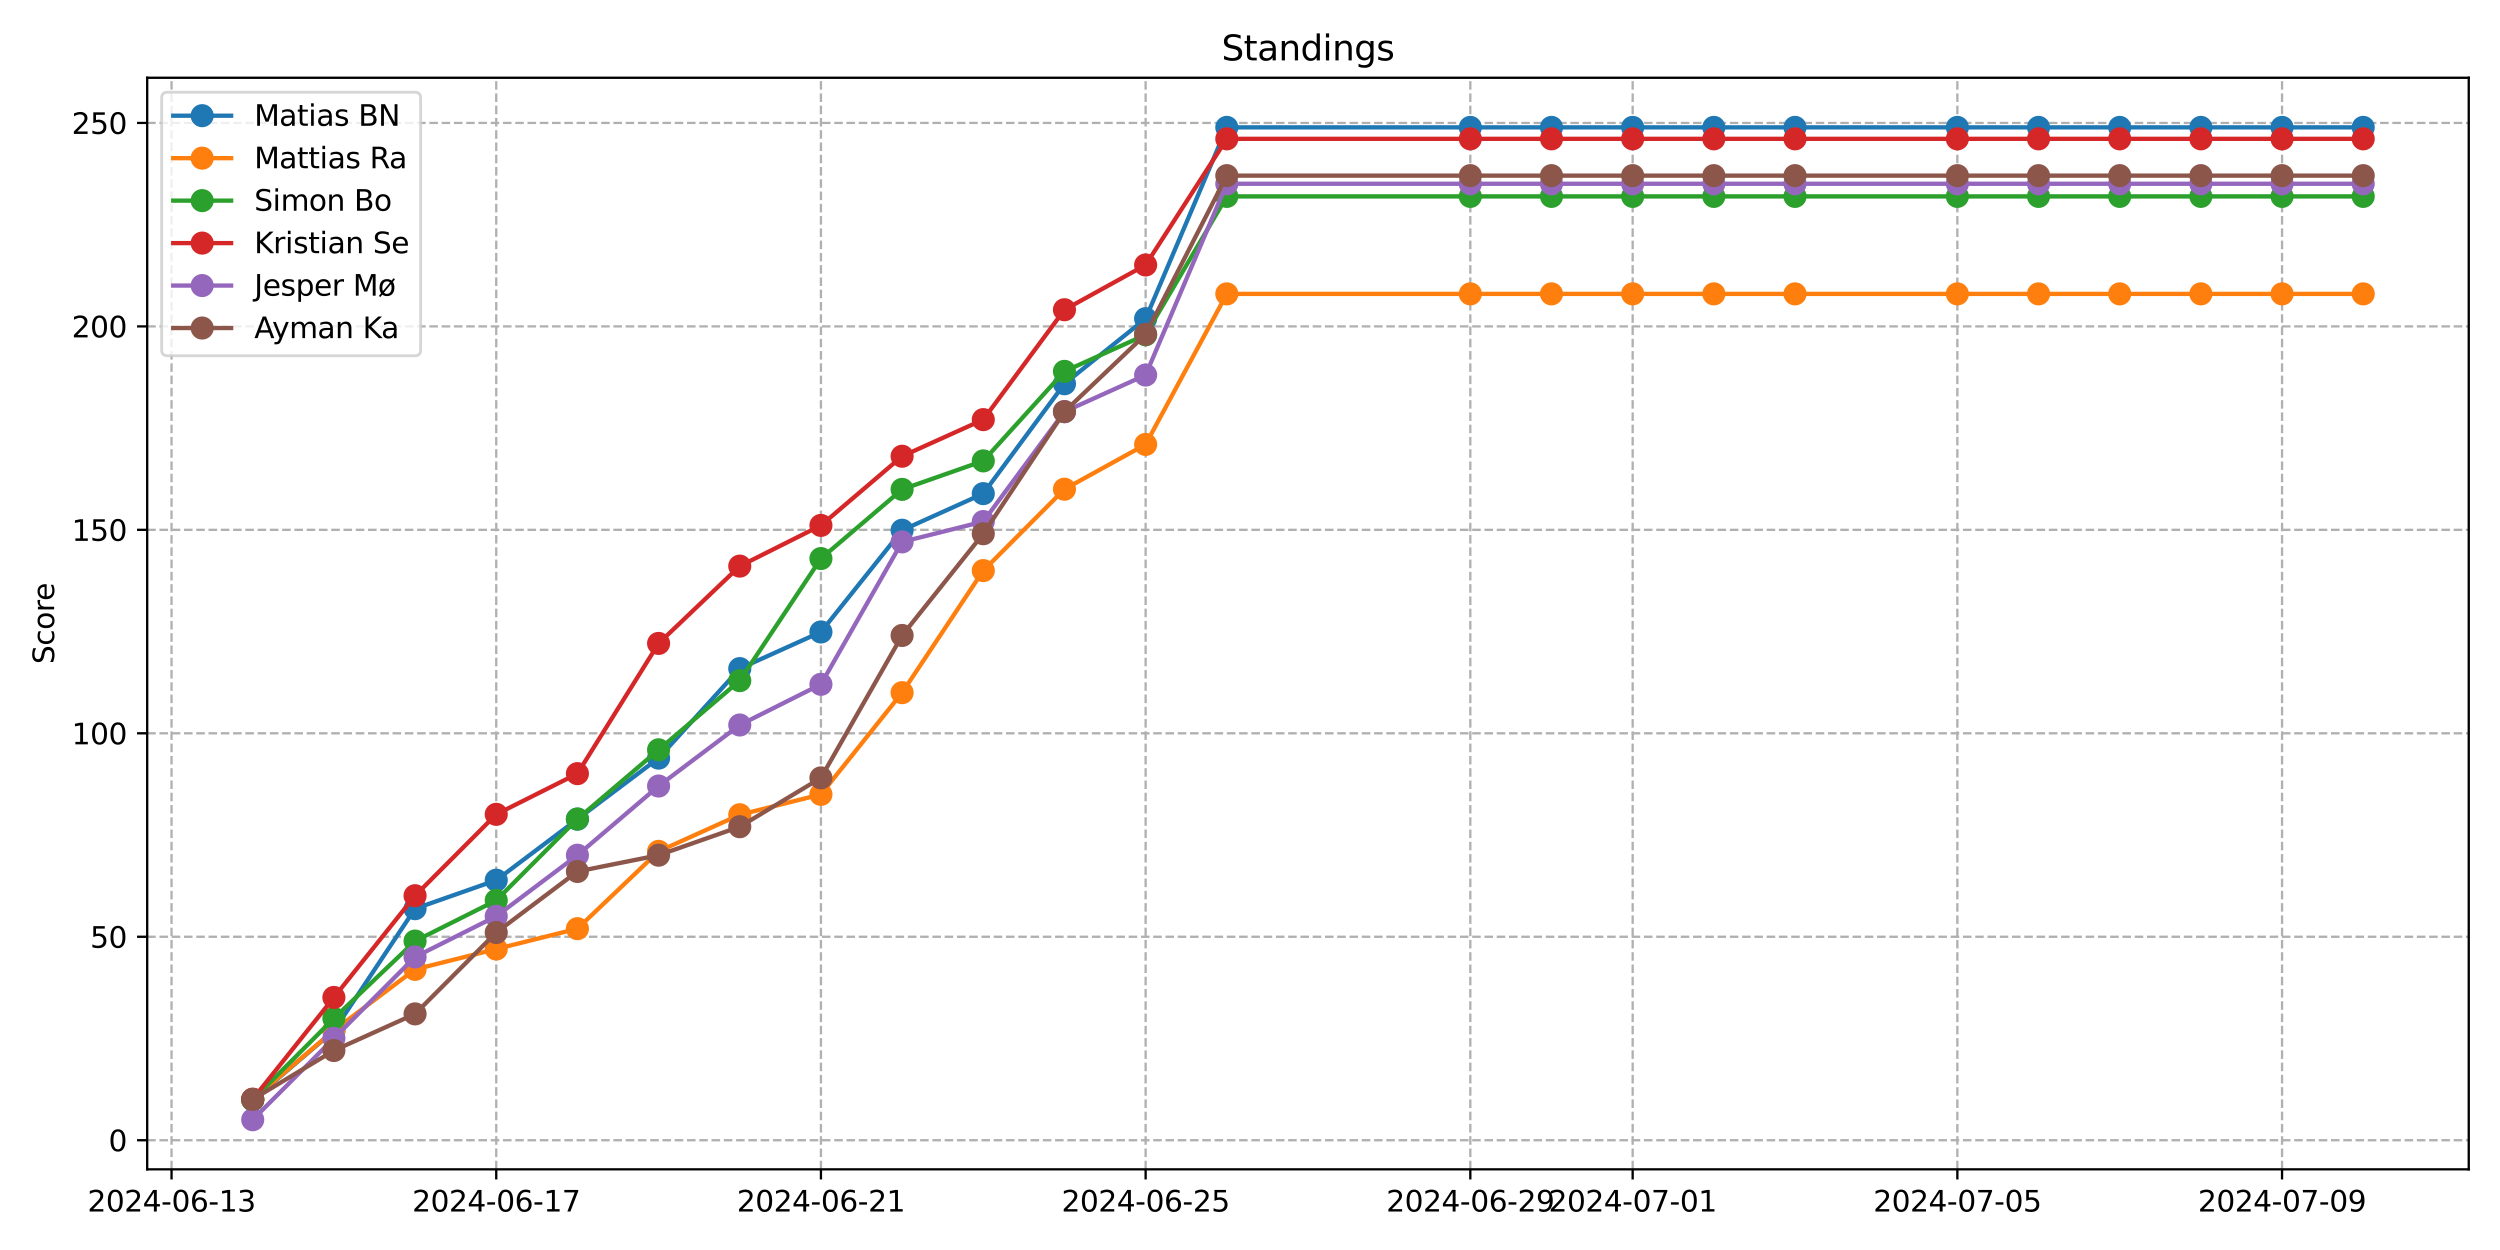 <?xml version="1.0" encoding="utf-8" standalone="no"?>
<!DOCTYPE svg PUBLIC "-//W3C//DTD SVG 1.1//EN"
  "http://www.w3.org/Graphics/SVG/1.1/DTD/svg11.dtd">
<svg xmlns:xlink="http://www.w3.org/1999/xlink" width="864pt" height="432pt" viewBox="0 0 864 432" xmlns="http://www.w3.org/2000/svg" version="1.1">
 <defs>
  <style type="text/css">*{stroke-linejoin: round; stroke-linecap: butt}</style>
 </defs>
 <g id="figure_1">
  <g id="patch_1">
   <path d="M 0 432 
L 864 432 
L 864 0 
L 0 0 
z
" style="fill: #ffffff"/>
  </g>
  <g id="axes_1">
   <g id="patch_2">
    <path d="M 50.87 404.12 
L 853.2 404.12 
L 853.2 26.88 
L 50.87 26.88 
z
" style="fill: #ffffff"/>
   </g>
   <g id="matplotlib.axis_1">
    <g id="xtick_1">
     <g id="line2d_1">
      <path d="M 59.286 404.12 
L 59.286 26.88 
" clip-path="url(#p0e6ce6c441)" style="fill: none; stroke-dasharray: 2.96,1.28; stroke-dashoffset: 0; stroke: #b0b0b0; stroke-width: 0.8"/>
     </g>
     <g id="line2d_2">
      <defs>
       <path id="m972bf118b7" d="M 0 0 
L 0 3.5 
" style="stroke: #000000; stroke-width: 0.8"/>
      </defs>
      <g>
       <use xlink:href="#m972bf118b7" x="59.286" y="404.12" style="stroke: #000000; stroke-width: 0.8"/>
      </g>
     </g>
     <g id="text_1">
      <!-- 2024-06-13 -->
      <g transform="translate(30.228 418.718) scale(0.1 -0.1)">
       <defs>
        <path id="DejaVuSans-32" d="M 1228 531 
L 3431 531 
L 3431 0 
L 469 0 
L 469 531 
Q 828 903 1448 1529 
Q 2069 2156 2228 2338 
Q 2531 2678 2651 2914 
Q 2772 3150 2772 3378 
Q 2772 3750 2511 3984 
Q 2250 4219 1831 4219 
Q 1534 4219 1204 4116 
Q 875 4013 500 3803 
L 500 4441 
Q 881 4594 1212 4672 
Q 1544 4750 1819 4750 
Q 2544 4750 2975 4387 
Q 3406 4025 3406 3419 
Q 3406 3131 3298 2873 
Q 3191 2616 2906 2266 
Q 2828 2175 2409 1742 
Q 1991 1309 1228 531 
z
" transform="scale(0.016)"/>
        <path id="DejaVuSans-30" d="M 2034 4250 
Q 1547 4250 1301 3770 
Q 1056 3291 1056 2328 
Q 1056 1369 1301 889 
Q 1547 409 2034 409 
Q 2525 409 2770 889 
Q 3016 1369 3016 2328 
Q 3016 3291 2770 3770 
Q 2525 4250 2034 4250 
z
M 2034 4750 
Q 2819 4750 3233 4129 
Q 3647 3509 3647 2328 
Q 3647 1150 3233 529 
Q 2819 -91 2034 -91 
Q 1250 -91 836 529 
Q 422 1150 422 2328 
Q 422 3509 836 4129 
Q 1250 4750 2034 4750 
z
" transform="scale(0.016)"/>
        <path id="DejaVuSans-34" d="M 2419 4116 
L 825 1625 
L 2419 1625 
L 2419 4116 
z
M 2253 4666 
L 3047 4666 
L 3047 1625 
L 3713 1625 
L 3713 1100 
L 3047 1100 
L 3047 0 
L 2419 0 
L 2419 1100 
L 313 1100 
L 313 1709 
L 2253 4666 
z
" transform="scale(0.016)"/>
        <path id="DejaVuSans-2d" d="M 313 2009 
L 1997 2009 
L 1997 1497 
L 313 1497 
L 313 2009 
z
" transform="scale(0.016)"/>
        <path id="DejaVuSans-36" d="M 2113 2584 
Q 1688 2584 1439 2293 
Q 1191 2003 1191 1497 
Q 1191 994 1439 701 
Q 1688 409 2113 409 
Q 2538 409 2786 701 
Q 3034 994 3034 1497 
Q 3034 2003 2786 2293 
Q 2538 2584 2113 2584 
z
M 3366 4563 
L 3366 3988 
Q 3128 4100 2886 4159 
Q 2644 4219 2406 4219 
Q 1781 4219 1451 3797 
Q 1122 3375 1075 2522 
Q 1259 2794 1537 2939 
Q 1816 3084 2150 3084 
Q 2853 3084 3261 2657 
Q 3669 2231 3669 1497 
Q 3669 778 3244 343 
Q 2819 -91 2113 -91 
Q 1303 -91 875 529 
Q 447 1150 447 2328 
Q 447 3434 972 4092 
Q 1497 4750 2381 4750 
Q 2619 4750 2861 4703 
Q 3103 4656 3366 4563 
z
" transform="scale(0.016)"/>
        <path id="DejaVuSans-31" d="M 794 531 
L 1825 531 
L 1825 4091 
L 703 3866 
L 703 4441 
L 1819 4666 
L 2450 4666 
L 2450 531 
L 3481 531 
L 3481 0 
L 794 0 
L 794 531 
z
" transform="scale(0.016)"/>
        <path id="DejaVuSans-33" d="M 2597 2516 
Q 3050 2419 3304 2112 
Q 3559 1806 3559 1356 
Q 3559 666 3084 287 
Q 2609 -91 1734 -91 
Q 1441 -91 1130 -33 
Q 819 25 488 141 
L 488 750 
Q 750 597 1062 519 
Q 1375 441 1716 441 
Q 2309 441 2620 675 
Q 2931 909 2931 1356 
Q 2931 1769 2642 2001 
Q 2353 2234 1838 2234 
L 1294 2234 
L 1294 2753 
L 1863 2753 
Q 2328 2753 2575 2939 
Q 2822 3125 2822 3475 
Q 2822 3834 2567 4026 
Q 2313 4219 1838 4219 
Q 1578 4219 1281 4162 
Q 984 4106 628 3988 
L 628 4550 
Q 988 4650 1302 4700 
Q 1616 4750 1894 4750 
Q 2613 4750 3031 4423 
Q 3450 4097 3450 3541 
Q 3450 3153 3228 2886 
Q 3006 2619 2597 2516 
z
" transform="scale(0.016)"/>
       </defs>
       <use xlink:href="#DejaVuSans-32"/>
       <use xlink:href="#DejaVuSans-30" x="63.623"/>
       <use xlink:href="#DejaVuSans-32" x="127.246"/>
       <use xlink:href="#DejaVuSans-34" x="190.869"/>
       <use xlink:href="#DejaVuSans-2d" x="254.492"/>
       <use xlink:href="#DejaVuSans-30" x="290.576"/>
       <use xlink:href="#DejaVuSans-36" x="354.199"/>
       <use xlink:href="#DejaVuSans-2d" x="417.822"/>
       <use xlink:href="#DejaVuSans-31" x="453.906"/>
       <use xlink:href="#DejaVuSans-33" x="517.529"/>
      </g>
     </g>
    </g>
    <g id="xtick_2">
     <g id="line2d_3">
      <path d="M 171.5 404.12 
L 171.5 26.88 
" clip-path="url(#p0e6ce6c441)" style="fill: none; stroke-dasharray: 2.96,1.28; stroke-dashoffset: 0; stroke: #b0b0b0; stroke-width: 0.8"/>
     </g>
     <g id="line2d_4">
      <g>
       <use xlink:href="#m972bf118b7" x="171.5" y="404.12" style="stroke: #000000; stroke-width: 0.8"/>
      </g>
     </g>
     <g id="text_2">
      <!-- 2024-06-17 -->
      <g transform="translate(142.442 418.718) scale(0.1 -0.1)">
       <defs>
        <path id="DejaVuSans-37" d="M 525 4666 
L 3525 4666 
L 3525 4397 
L 1831 0 
L 1172 0 
L 2766 4134 
L 525 4134 
L 525 4666 
z
" transform="scale(0.016)"/>
       </defs>
       <use xlink:href="#DejaVuSans-32"/>
       <use xlink:href="#DejaVuSans-30" x="63.623"/>
       <use xlink:href="#DejaVuSans-32" x="127.246"/>
       <use xlink:href="#DejaVuSans-34" x="190.869"/>
       <use xlink:href="#DejaVuSans-2d" x="254.492"/>
       <use xlink:href="#DejaVuSans-30" x="290.576"/>
       <use xlink:href="#DejaVuSans-36" x="354.199"/>
       <use xlink:href="#DejaVuSans-2d" x="417.822"/>
       <use xlink:href="#DejaVuSans-31" x="453.906"/>
       <use xlink:href="#DejaVuSans-37" x="517.529"/>
      </g>
     </g>
    </g>
    <g id="xtick_3">
     <g id="line2d_5">
      <path d="M 283.714 404.12 
L 283.714 26.88 
" clip-path="url(#p0e6ce6c441)" style="fill: none; stroke-dasharray: 2.96,1.28; stroke-dashoffset: 0; stroke: #b0b0b0; stroke-width: 0.8"/>
     </g>
     <g id="line2d_6">
      <g>
       <use xlink:href="#m972bf118b7" x="283.714" y="404.12" style="stroke: #000000; stroke-width: 0.8"/>
      </g>
     </g>
     <g id="text_3">
      <!-- 2024-06-21 -->
      <g transform="translate(254.656 418.718) scale(0.1 -0.1)">
       <use xlink:href="#DejaVuSans-32"/>
       <use xlink:href="#DejaVuSans-30" x="63.623"/>
       <use xlink:href="#DejaVuSans-32" x="127.246"/>
       <use xlink:href="#DejaVuSans-34" x="190.869"/>
       <use xlink:href="#DejaVuSans-2d" x="254.492"/>
       <use xlink:href="#DejaVuSans-30" x="290.576"/>
       <use xlink:href="#DejaVuSans-36" x="354.199"/>
       <use xlink:href="#DejaVuSans-2d" x="417.822"/>
       <use xlink:href="#DejaVuSans-32" x="453.906"/>
       <use xlink:href="#DejaVuSans-31" x="517.529"/>
      </g>
     </g>
    </g>
    <g id="xtick_4">
     <g id="line2d_7">
      <path d="M 395.928 404.12 
L 395.928 26.88 
" clip-path="url(#p0e6ce6c441)" style="fill: none; stroke-dasharray: 2.96,1.28; stroke-dashoffset: 0; stroke: #b0b0b0; stroke-width: 0.8"/>
     </g>
     <g id="line2d_8">
      <g>
       <use xlink:href="#m972bf118b7" x="395.928" y="404.12" style="stroke: #000000; stroke-width: 0.8"/>
      </g>
     </g>
     <g id="text_4">
      <!-- 2024-06-25 -->
      <g transform="translate(366.87 418.718) scale(0.1 -0.1)">
       <defs>
        <path id="DejaVuSans-35" d="M 691 4666 
L 3169 4666 
L 3169 4134 
L 1269 4134 
L 1269 2991 
Q 1406 3038 1543 3061 
Q 1681 3084 1819 3084 
Q 2600 3084 3056 2656 
Q 3513 2228 3513 1497 
Q 3513 744 3044 326 
Q 2575 -91 1722 -91 
Q 1428 -91 1123 -41 
Q 819 9 494 109 
L 494 744 
Q 775 591 1075 516 
Q 1375 441 1709 441 
Q 2250 441 2565 725 
Q 2881 1009 2881 1497 
Q 2881 1984 2565 2268 
Q 2250 2553 1709 2553 
Q 1456 2553 1204 2497 
Q 953 2441 691 2322 
L 691 4666 
z
" transform="scale(0.016)"/>
       </defs>
       <use xlink:href="#DejaVuSans-32"/>
       <use xlink:href="#DejaVuSans-30" x="63.623"/>
       <use xlink:href="#DejaVuSans-32" x="127.246"/>
       <use xlink:href="#DejaVuSans-34" x="190.869"/>
       <use xlink:href="#DejaVuSans-2d" x="254.492"/>
       <use xlink:href="#DejaVuSans-30" x="290.576"/>
       <use xlink:href="#DejaVuSans-36" x="354.199"/>
       <use xlink:href="#DejaVuSans-2d" x="417.822"/>
       <use xlink:href="#DejaVuSans-32" x="453.906"/>
       <use xlink:href="#DejaVuSans-35" x="517.529"/>
      </g>
     </g>
    </g>
    <g id="xtick_5">
     <g id="line2d_9">
      <path d="M 508.142 404.12 
L 508.142 26.88 
" clip-path="url(#p0e6ce6c441)" style="fill: none; stroke-dasharray: 2.96,1.28; stroke-dashoffset: 0; stroke: #b0b0b0; stroke-width: 0.8"/>
     </g>
     <g id="line2d_10">
      <g>
       <use xlink:href="#m972bf118b7" x="508.142" y="404.12" style="stroke: #000000; stroke-width: 0.8"/>
      </g>
     </g>
     <g id="text_5">
      <!-- 2024-06-29 -->
      <g transform="translate(479.084 418.718) scale(0.1 -0.1)">
       <defs>
        <path id="DejaVuSans-39" d="M 703 97 
L 703 672 
Q 941 559 1184 500 
Q 1428 441 1663 441 
Q 2288 441 2617 861 
Q 2947 1281 2994 2138 
Q 2813 1869 2534 1725 
Q 2256 1581 1919 1581 
Q 1219 1581 811 2004 
Q 403 2428 403 3163 
Q 403 3881 828 4315 
Q 1253 4750 1959 4750 
Q 2769 4750 3195 4129 
Q 3622 3509 3622 2328 
Q 3622 1225 3098 567 
Q 2575 -91 1691 -91 
Q 1453 -91 1209 -44 
Q 966 3 703 97 
z
M 1959 2075 
Q 2384 2075 2632 2365 
Q 2881 2656 2881 3163 
Q 2881 3666 2632 3958 
Q 2384 4250 1959 4250 
Q 1534 4250 1286 3958 
Q 1038 3666 1038 3163 
Q 1038 2656 1286 2365 
Q 1534 2075 1959 2075 
z
" transform="scale(0.016)"/>
       </defs>
       <use xlink:href="#DejaVuSans-32"/>
       <use xlink:href="#DejaVuSans-30" x="63.623"/>
       <use xlink:href="#DejaVuSans-32" x="127.246"/>
       <use xlink:href="#DejaVuSans-34" x="190.869"/>
       <use xlink:href="#DejaVuSans-2d" x="254.492"/>
       <use xlink:href="#DejaVuSans-30" x="290.576"/>
       <use xlink:href="#DejaVuSans-36" x="354.199"/>
       <use xlink:href="#DejaVuSans-2d" x="417.822"/>
       <use xlink:href="#DejaVuSans-32" x="453.906"/>
       <use xlink:href="#DejaVuSans-39" x="517.529"/>
      </g>
     </g>
    </g>
    <g id="xtick_6">
     <g id="line2d_11">
      <path d="M 564.249 404.12 
L 564.249 26.88 
" clip-path="url(#p0e6ce6c441)" style="fill: none; stroke-dasharray: 2.96,1.28; stroke-dashoffset: 0; stroke: #b0b0b0; stroke-width: 0.8"/>
     </g>
     <g id="line2d_12">
      <g>
       <use xlink:href="#m972bf118b7" x="564.249" y="404.12" style="stroke: #000000; stroke-width: 0.8"/>
      </g>
     </g>
     <g id="text_6">
      <!-- 2024-07-01 -->
      <g transform="translate(535.191 418.718) scale(0.1 -0.1)">
       <use xlink:href="#DejaVuSans-32"/>
       <use xlink:href="#DejaVuSans-30" x="63.623"/>
       <use xlink:href="#DejaVuSans-32" x="127.246"/>
       <use xlink:href="#DejaVuSans-34" x="190.869"/>
       <use xlink:href="#DejaVuSans-2d" x="254.492"/>
       <use xlink:href="#DejaVuSans-30" x="290.576"/>
       <use xlink:href="#DejaVuSans-37" x="354.199"/>
       <use xlink:href="#DejaVuSans-2d" x="417.822"/>
       <use xlink:href="#DejaVuSans-30" x="453.906"/>
       <use xlink:href="#DejaVuSans-31" x="517.529"/>
      </g>
     </g>
    </g>
    <g id="xtick_7">
     <g id="line2d_13">
      <path d="M 676.463 404.12 
L 676.463 26.88 
" clip-path="url(#p0e6ce6c441)" style="fill: none; stroke-dasharray: 2.96,1.28; stroke-dashoffset: 0; stroke: #b0b0b0; stroke-width: 0.8"/>
     </g>
     <g id="line2d_14">
      <g>
       <use xlink:href="#m972bf118b7" x="676.463" y="404.12" style="stroke: #000000; stroke-width: 0.8"/>
      </g>
     </g>
     <g id="text_7">
      <!-- 2024-07-05 -->
      <g transform="translate(647.405 418.718) scale(0.1 -0.1)">
       <use xlink:href="#DejaVuSans-32"/>
       <use xlink:href="#DejaVuSans-30" x="63.623"/>
       <use xlink:href="#DejaVuSans-32" x="127.246"/>
       <use xlink:href="#DejaVuSans-34" x="190.869"/>
       <use xlink:href="#DejaVuSans-2d" x="254.492"/>
       <use xlink:href="#DejaVuSans-30" x="290.576"/>
       <use xlink:href="#DejaVuSans-37" x="354.199"/>
       <use xlink:href="#DejaVuSans-2d" x="417.822"/>
       <use xlink:href="#DejaVuSans-30" x="453.906"/>
       <use xlink:href="#DejaVuSans-35" x="517.529"/>
      </g>
     </g>
    </g>
    <g id="xtick_8">
     <g id="line2d_15">
      <path d="M 788.677 404.12 
L 788.677 26.88 
" clip-path="url(#p0e6ce6c441)" style="fill: none; stroke-dasharray: 2.96,1.28; stroke-dashoffset: 0; stroke: #b0b0b0; stroke-width: 0.8"/>
     </g>
     <g id="line2d_16">
      <g>
       <use xlink:href="#m972bf118b7" x="788.677" y="404.12" style="stroke: #000000; stroke-width: 0.8"/>
      </g>
     </g>
     <g id="text_8">
      <!-- 2024-07-09 -->
      <g transform="translate(759.619 418.718) scale(0.1 -0.1)">
       <use xlink:href="#DejaVuSans-32"/>
       <use xlink:href="#DejaVuSans-30" x="63.623"/>
       <use xlink:href="#DejaVuSans-32" x="127.246"/>
       <use xlink:href="#DejaVuSans-34" x="190.869"/>
       <use xlink:href="#DejaVuSans-2d" x="254.492"/>
       <use xlink:href="#DejaVuSans-30" x="290.576"/>
       <use xlink:href="#DejaVuSans-37" x="354.199"/>
       <use xlink:href="#DejaVuSans-2d" x="417.822"/>
       <use xlink:href="#DejaVuSans-30" x="453.906"/>
       <use xlink:href="#DejaVuSans-39" x="517.529"/>
      </g>
     </g>
    </g>
   </g>
   <g id="matplotlib.axis_2">
    <g id="ytick_1">
     <g id="line2d_17">
      <path d="M 50.87 394.065 
L 853.2 394.065 
" clip-path="url(#p0e6ce6c441)" style="fill: none; stroke-dasharray: 2.96,1.28; stroke-dashoffset: 0; stroke: #b0b0b0; stroke-width: 0.8"/>
     </g>
     <g id="line2d_18">
      <defs>
       <path id="mcbdca25a8b" d="M 0 0 
L -3.5 0 
" style="stroke: #000000; stroke-width: 0.8"/>
      </defs>
      <g>
       <use xlink:href="#mcbdca25a8b" x="50.87" y="394.065" style="stroke: #000000; stroke-width: 0.8"/>
      </g>
     </g>
     <g id="text_9">
      <!-- 0 -->
      <g transform="translate(37.508 397.864) scale(0.1 -0.1)">
       <use xlink:href="#DejaVuSans-30"/>
      </g>
     </g>
    </g>
    <g id="ytick_2">
     <g id="line2d_19">
      <path d="M 50.87 323.748 
L 853.2 323.748 
" clip-path="url(#p0e6ce6c441)" style="fill: none; stroke-dasharray: 2.96,1.28; stroke-dashoffset: 0; stroke: #b0b0b0; stroke-width: 0.8"/>
     </g>
     <g id="line2d_20">
      <g>
       <use xlink:href="#mcbdca25a8b" x="50.87" y="323.748" style="stroke: #000000; stroke-width: 0.8"/>
      </g>
     </g>
     <g id="text_10">
      <!-- 50 -->
      <g transform="translate(31.145 327.548) scale(0.1 -0.1)">
       <use xlink:href="#DejaVuSans-35"/>
       <use xlink:href="#DejaVuSans-30" x="63.623"/>
      </g>
     </g>
    </g>
    <g id="ytick_3">
     <g id="line2d_21">
      <path d="M 50.87 253.432 
L 853.2 253.432 
" clip-path="url(#p0e6ce6c441)" style="fill: none; stroke-dasharray: 2.96,1.28; stroke-dashoffset: 0; stroke: #b0b0b0; stroke-width: 0.8"/>
     </g>
     <g id="line2d_22">
      <g>
       <use xlink:href="#mcbdca25a8b" x="50.87" y="253.432" style="stroke: #000000; stroke-width: 0.8"/>
      </g>
     </g>
     <g id="text_11">
      <!-- 100 -->
      <g transform="translate(24.782 257.231) scale(0.1 -0.1)">
       <use xlink:href="#DejaVuSans-31"/>
       <use xlink:href="#DejaVuSans-30" x="63.623"/>
       <use xlink:href="#DejaVuSans-30" x="127.246"/>
      </g>
     </g>
    </g>
    <g id="ytick_4">
     <g id="line2d_23">
      <path d="M 50.87 183.116 
L 853.2 183.116 
" clip-path="url(#p0e6ce6c441)" style="fill: none; stroke-dasharray: 2.96,1.28; stroke-dashoffset: 0; stroke: #b0b0b0; stroke-width: 0.8"/>
     </g>
     <g id="line2d_24">
      <g>
       <use xlink:href="#mcbdca25a8b" x="50.87" y="183.116" style="stroke: #000000; stroke-width: 0.8"/>
      </g>
     </g>
     <g id="text_12">
      <!-- 150 -->
      <g transform="translate(24.782 186.915) scale(0.1 -0.1)">
       <use xlink:href="#DejaVuSans-31"/>
       <use xlink:href="#DejaVuSans-35" x="63.623"/>
       <use xlink:href="#DejaVuSans-30" x="127.246"/>
      </g>
     </g>
    </g>
    <g id="ytick_5">
     <g id="line2d_25">
      <path d="M 50.87 112.8 
L 853.2 112.8 
" clip-path="url(#p0e6ce6c441)" style="fill: none; stroke-dasharray: 2.96,1.28; stroke-dashoffset: 0; stroke: #b0b0b0; stroke-width: 0.8"/>
     </g>
     <g id="line2d_26">
      <g>
       <use xlink:href="#mcbdca25a8b" x="50.87" y="112.8" style="stroke: #000000; stroke-width: 0.8"/>
      </g>
     </g>
     <g id="text_13">
      <!-- 200 -->
      <g transform="translate(24.782 116.599) scale(0.1 -0.1)">
       <use xlink:href="#DejaVuSans-32"/>
       <use xlink:href="#DejaVuSans-30" x="63.623"/>
       <use xlink:href="#DejaVuSans-30" x="127.246"/>
      </g>
     </g>
    </g>
    <g id="ytick_6">
     <g id="line2d_27">
      <path d="M 50.87 42.483 
L 853.2 42.483 
" clip-path="url(#p0e6ce6c441)" style="fill: none; stroke-dasharray: 2.96,1.28; stroke-dashoffset: 0; stroke: #b0b0b0; stroke-width: 0.8"/>
     </g>
     <g id="line2d_28">
      <g>
       <use xlink:href="#mcbdca25a8b" x="50.87" y="42.483" style="stroke: #000000; stroke-width: 0.8"/>
      </g>
     </g>
     <g id="text_14">
      <!-- 250 -->
      <g transform="translate(24.782 46.283) scale(0.1 -0.1)">
       <use xlink:href="#DejaVuSans-32"/>
       <use xlink:href="#DejaVuSans-35" x="63.623"/>
       <use xlink:href="#DejaVuSans-30" x="127.246"/>
      </g>
     </g>
    </g>
    <g id="text_15">
     <!-- Score -->
     <g transform="translate(18.703 229.502) rotate(-90) scale(0.1 -0.1)">
      <defs>
       <path id="DejaVuSans-53" d="M 3425 4513 
L 3425 3897 
Q 3066 4069 2747 4153 
Q 2428 4238 2131 4238 
Q 1616 4238 1336 4038 
Q 1056 3838 1056 3469 
Q 1056 3159 1242 3001 
Q 1428 2844 1947 2747 
L 2328 2669 
Q 3034 2534 3370 2195 
Q 3706 1856 3706 1288 
Q 3706 609 3251 259 
Q 2797 -91 1919 -91 
Q 1588 -91 1214 -16 
Q 841 59 441 206 
L 441 856 
Q 825 641 1194 531 
Q 1563 422 1919 422 
Q 2459 422 2753 634 
Q 3047 847 3047 1241 
Q 3047 1584 2836 1778 
Q 2625 1972 2144 2069 
L 1759 2144 
Q 1053 2284 737 2584 
Q 422 2884 422 3419 
Q 422 4038 858 4394 
Q 1294 4750 2059 4750 
Q 2388 4750 2728 4690 
Q 3069 4631 3425 4513 
z
" transform="scale(0.016)"/>
       <path id="DejaVuSans-63" d="M 3122 3366 
L 3122 2828 
Q 2878 2963 2633 3030 
Q 2388 3097 2138 3097 
Q 1578 3097 1268 2742 
Q 959 2388 959 1747 
Q 959 1106 1268 751 
Q 1578 397 2138 397 
Q 2388 397 2633 464 
Q 2878 531 3122 666 
L 3122 134 
Q 2881 22 2623 -34 
Q 2366 -91 2075 -91 
Q 1284 -91 818 406 
Q 353 903 353 1747 
Q 353 2603 823 3093 
Q 1294 3584 2113 3584 
Q 2378 3584 2631 3529 
Q 2884 3475 3122 3366 
z
" transform="scale(0.016)"/>
       <path id="DejaVuSans-6f" d="M 1959 3097 
Q 1497 3097 1228 2736 
Q 959 2375 959 1747 
Q 959 1119 1226 758 
Q 1494 397 1959 397 
Q 2419 397 2687 759 
Q 2956 1122 2956 1747 
Q 2956 2369 2687 2733 
Q 2419 3097 1959 3097 
z
M 1959 3584 
Q 2709 3584 3137 3096 
Q 3566 2609 3566 1747 
Q 3566 888 3137 398 
Q 2709 -91 1959 -91 
Q 1206 -91 779 398 
Q 353 888 353 1747 
Q 353 2609 779 3096 
Q 1206 3584 1959 3584 
z
" transform="scale(0.016)"/>
       <path id="DejaVuSans-72" d="M 2631 2963 
Q 2534 3019 2420 3045 
Q 2306 3072 2169 3072 
Q 1681 3072 1420 2755 
Q 1159 2438 1159 1844 
L 1159 0 
L 581 0 
L 581 3500 
L 1159 3500 
L 1159 2956 
Q 1341 3275 1631 3429 
Q 1922 3584 2338 3584 
Q 2397 3584 2469 3576 
Q 2541 3569 2628 3553 
L 2631 2963 
z
" transform="scale(0.016)"/>
       <path id="DejaVuSans-65" d="M 3597 1894 
L 3597 1613 
L 953 1613 
Q 991 1019 1311 708 
Q 1631 397 2203 397 
Q 2534 397 2845 478 
Q 3156 559 3463 722 
L 3463 178 
Q 3153 47 2828 -22 
Q 2503 -91 2169 -91 
Q 1331 -91 842 396 
Q 353 884 353 1716 
Q 353 2575 817 3079 
Q 1281 3584 2069 3584 
Q 2775 3584 3186 3129 
Q 3597 2675 3597 1894 
z
M 3022 2063 
Q 3016 2534 2758 2815 
Q 2500 3097 2075 3097 
Q 1594 3097 1305 2825 
Q 1016 2553 972 2059 
L 3022 2063 
z
" transform="scale(0.016)"/>
      </defs>
      <use xlink:href="#DejaVuSans-53"/>
      <use xlink:href="#DejaVuSans-63" x="63.477"/>
      <use xlink:href="#DejaVuSans-6f" x="118.457"/>
      <use xlink:href="#DejaVuSans-72" x="179.639"/>
      <use xlink:href="#DejaVuSans-65" x="218.502"/>
     </g>
    </g>
   </g>
   <g id="line2d_29">
    <path d="M 87.34 380.139 
L 115.393 356.231 
L 143.447 314.042 
L 171.5 304.197 
L 199.554 283.102 
L 227.607 262.008 
L 255.661 231.068 
L 283.714 218.411 
L 311.768 183.253 
L 339.821 170.596 
L 367.875 132.626 
L 395.928 110.125 
L 423.982 44.027 
L 508.142 44.027 
L 536.195 44.027 
L 564.249 44.027 
L 592.302 44.027 
L 620.356 44.027 
L 676.463 44.027 
L 704.516 44.027 
L 732.57 44.027 
L 760.623 44.027 
L 788.677 44.027 
L 816.73 44.027 
" clip-path="url(#p0e6ce6c441)" style="fill: none; stroke: #1f77b4; stroke-width: 1.5; stroke-linecap: square"/>
    <defs>
     <path id="m0eedc7a77e" d="M 0 3.5 
C 0.928 3.5 1.819 3.131 2.475 2.475 
C 3.131 1.819 3.5 0.928 3.5 0 
C 3.5 -0.928 3.131 -1.819 2.475 -2.475 
C 1.819 -3.131 0.928 -3.5 0 -3.5 
C -0.928 -3.5 -1.819 -3.131 -2.475 -2.475 
C -3.131 -1.819 -3.5 -0.928 -3.5 0 
C -3.5 0.928 -3.131 1.819 -2.475 2.475 
C -1.819 3.131 -0.928 3.5 0 3.5 
z
" style="stroke: #1f77b4"/>
    </defs>
    <g clip-path="url(#p0e6ce6c441)">
     <use xlink:href="#m0eedc7a77e" x="87.34" y="380.139" style="fill: #1f77b4; stroke: #1f77b4"/>
     <use xlink:href="#m0eedc7a77e" x="115.393" y="356.231" style="fill: #1f77b4; stroke: #1f77b4"/>
     <use xlink:href="#m0eedc7a77e" x="143.447" y="314.042" style="fill: #1f77b4; stroke: #1f77b4"/>
     <use xlink:href="#m0eedc7a77e" x="171.5" y="304.197" style="fill: #1f77b4; stroke: #1f77b4"/>
     <use xlink:href="#m0eedc7a77e" x="199.554" y="283.102" style="fill: #1f77b4; stroke: #1f77b4"/>
     <use xlink:href="#m0eedc7a77e" x="227.607" y="262.008" style="fill: #1f77b4; stroke: #1f77b4"/>
     <use xlink:href="#m0eedc7a77e" x="255.661" y="231.068" style="fill: #1f77b4; stroke: #1f77b4"/>
     <use xlink:href="#m0eedc7a77e" x="283.714" y="218.411" style="fill: #1f77b4; stroke: #1f77b4"/>
     <use xlink:href="#m0eedc7a77e" x="311.768" y="183.253" style="fill: #1f77b4; stroke: #1f77b4"/>
     <use xlink:href="#m0eedc7a77e" x="339.821" y="170.596" style="fill: #1f77b4; stroke: #1f77b4"/>
     <use xlink:href="#m0eedc7a77e" x="367.875" y="132.626" style="fill: #1f77b4; stroke: #1f77b4"/>
     <use xlink:href="#m0eedc7a77e" x="395.928" y="110.125" style="fill: #1f77b4; stroke: #1f77b4"/>
     <use xlink:href="#m0eedc7a77e" x="423.982" y="44.027" style="fill: #1f77b4; stroke: #1f77b4"/>
     <use xlink:href="#m0eedc7a77e" x="508.142" y="44.027" style="fill: #1f77b4; stroke: #1f77b4"/>
     <use xlink:href="#m0eedc7a77e" x="536.195" y="44.027" style="fill: #1f77b4; stroke: #1f77b4"/>
     <use xlink:href="#m0eedc7a77e" x="564.249" y="44.027" style="fill: #1f77b4; stroke: #1f77b4"/>
     <use xlink:href="#m0eedc7a77e" x="592.302" y="44.027" style="fill: #1f77b4; stroke: #1f77b4"/>
     <use xlink:href="#m0eedc7a77e" x="620.356" y="44.027" style="fill: #1f77b4; stroke: #1f77b4"/>
     <use xlink:href="#m0eedc7a77e" x="676.463" y="44.027" style="fill: #1f77b4; stroke: #1f77b4"/>
     <use xlink:href="#m0eedc7a77e" x="704.516" y="44.027" style="fill: #1f77b4; stroke: #1f77b4"/>
     <use xlink:href="#m0eedc7a77e" x="732.57" y="44.027" style="fill: #1f77b4; stroke: #1f77b4"/>
     <use xlink:href="#m0eedc7a77e" x="760.623" y="44.027" style="fill: #1f77b4; stroke: #1f77b4"/>
     <use xlink:href="#m0eedc7a77e" x="788.677" y="44.027" style="fill: #1f77b4; stroke: #1f77b4"/>
     <use xlink:href="#m0eedc7a77e" x="816.73" y="44.027" style="fill: #1f77b4; stroke: #1f77b4"/>
    </g>
   </g>
   <g id="line2d_30">
    <path d="M 87.34 380.016 
L 115.393 356.108 
L 143.447 335.013 
L 171.5 327.982 
L 199.554 320.95 
L 227.607 294.23 
L 255.661 281.573 
L 283.714 274.541 
L 311.768 239.383 
L 339.821 197.194 
L 367.875 169.067 
L 395.928 153.597 
L 423.982 101.563 
L 508.142 101.563 
L 536.195 101.563 
L 564.249 101.563 
L 592.302 101.563 
L 620.356 101.563 
L 676.463 101.563 
L 704.516 101.563 
L 732.57 101.563 
L 760.623 101.563 
L 788.677 101.563 
L 816.73 101.563 
" clip-path="url(#p0e6ce6c441)" style="fill: none; stroke: #ff7f0e; stroke-width: 1.5; stroke-linecap: square"/>
    <defs>
     <path id="m8d7c949381" d="M 0 3.5 
C 0.928 3.5 1.819 3.131 2.475 2.475 
C 3.131 1.819 3.5 0.928 3.5 0 
C 3.5 -0.928 3.131 -1.819 2.475 -2.475 
C 1.819 -3.131 0.928 -3.5 0 -3.5 
C -0.928 -3.5 -1.819 -3.131 -2.475 -2.475 
C -3.131 -1.819 -3.5 -0.928 -3.5 0 
C -3.5 0.928 -3.131 1.819 -2.475 2.475 
C -1.819 3.131 -0.928 3.5 0 3.5 
z
" style="stroke: #ff7f0e"/>
    </defs>
    <g clip-path="url(#p0e6ce6c441)">
     <use xlink:href="#m8d7c949381" x="87.34" y="380.016" style="fill: #ff7f0e; stroke: #ff7f0e"/>
     <use xlink:href="#m8d7c949381" x="115.393" y="356.108" style="fill: #ff7f0e; stroke: #ff7f0e"/>
     <use xlink:href="#m8d7c949381" x="143.447" y="335.013" style="fill: #ff7f0e; stroke: #ff7f0e"/>
     <use xlink:href="#m8d7c949381" x="171.5" y="327.982" style="fill: #ff7f0e; stroke: #ff7f0e"/>
     <use xlink:href="#m8d7c949381" x="199.554" y="320.95" style="fill: #ff7f0e; stroke: #ff7f0e"/>
     <use xlink:href="#m8d7c949381" x="227.607" y="294.23" style="fill: #ff7f0e; stroke: #ff7f0e"/>
     <use xlink:href="#m8d7c949381" x="255.661" y="281.573" style="fill: #ff7f0e; stroke: #ff7f0e"/>
     <use xlink:href="#m8d7c949381" x="283.714" y="274.541" style="fill: #ff7f0e; stroke: #ff7f0e"/>
     <use xlink:href="#m8d7c949381" x="311.768" y="239.383" style="fill: #ff7f0e; stroke: #ff7f0e"/>
     <use xlink:href="#m8d7c949381" x="339.821" y="197.194" style="fill: #ff7f0e; stroke: #ff7f0e"/>
     <use xlink:href="#m8d7c949381" x="367.875" y="169.067" style="fill: #ff7f0e; stroke: #ff7f0e"/>
     <use xlink:href="#m8d7c949381" x="395.928" y="153.597" style="fill: #ff7f0e; stroke: #ff7f0e"/>
     <use xlink:href="#m8d7c949381" x="423.982" y="101.563" style="fill: #ff7f0e; stroke: #ff7f0e"/>
     <use xlink:href="#m8d7c949381" x="508.142" y="101.563" style="fill: #ff7f0e; stroke: #ff7f0e"/>
     <use xlink:href="#m8d7c949381" x="536.195" y="101.563" style="fill: #ff7f0e; stroke: #ff7f0e"/>
     <use xlink:href="#m8d7c949381" x="564.249" y="101.563" style="fill: #ff7f0e; stroke: #ff7f0e"/>
     <use xlink:href="#m8d7c949381" x="592.302" y="101.563" style="fill: #ff7f0e; stroke: #ff7f0e"/>
     <use xlink:href="#m8d7c949381" x="620.356" y="101.563" style="fill: #ff7f0e; stroke: #ff7f0e"/>
     <use xlink:href="#m8d7c949381" x="676.463" y="101.563" style="fill: #ff7f0e; stroke: #ff7f0e"/>
     <use xlink:href="#m8d7c949381" x="704.516" y="101.563" style="fill: #ff7f0e; stroke: #ff7f0e"/>
     <use xlink:href="#m8d7c949381" x="732.57" y="101.563" style="fill: #ff7f0e; stroke: #ff7f0e"/>
     <use xlink:href="#m8d7c949381" x="760.623" y="101.563" style="fill: #ff7f0e; stroke: #ff7f0e"/>
     <use xlink:href="#m8d7c949381" x="788.677" y="101.563" style="fill: #ff7f0e; stroke: #ff7f0e"/>
     <use xlink:href="#m8d7c949381" x="816.73" y="101.563" style="fill: #ff7f0e; stroke: #ff7f0e"/>
    </g>
   </g>
   <g id="line2d_31">
    <path d="M 87.34 380.08 
L 115.393 351.953 
L 143.447 325.233 
L 171.5 311.17 
L 199.554 283.043 
L 227.607 259.136 
L 255.661 235.228 
L 283.714 193.038 
L 311.768 169.131 
L 339.821 159.287 
L 367.875 128.348 
L 395.928 115.691 
L 423.982 67.876 
L 508.142 67.876 
L 536.195 67.876 
L 564.249 67.876 
L 592.302 67.876 
L 620.356 67.876 
L 676.463 67.876 
L 704.516 67.876 
L 732.57 67.876 
L 760.623 67.876 
L 788.677 67.876 
L 816.73 67.876 
" clip-path="url(#p0e6ce6c441)" style="fill: none; stroke: #2ca02c; stroke-width: 1.5; stroke-linecap: square"/>
    <defs>
     <path id="mfc4411ca9f" d="M 0 3.5 
C 0.928 3.5 1.819 3.131 2.475 2.475 
C 3.131 1.819 3.5 0.928 3.5 0 
C 3.5 -0.928 3.131 -1.819 2.475 -2.475 
C 1.819 -3.131 0.928 -3.5 0 -3.5 
C -0.928 -3.5 -1.819 -3.131 -2.475 -2.475 
C -3.131 -1.819 -3.5 -0.928 -3.5 0 
C -3.5 0.928 -3.131 1.819 -2.475 2.475 
C -1.819 3.131 -0.928 3.5 0 3.5 
z
" style="stroke: #2ca02c"/>
    </defs>
    <g clip-path="url(#p0e6ce6c441)">
     <use xlink:href="#mfc4411ca9f" x="87.34" y="380.08" style="fill: #2ca02c; stroke: #2ca02c"/>
     <use xlink:href="#mfc4411ca9f" x="115.393" y="351.953" style="fill: #2ca02c; stroke: #2ca02c"/>
     <use xlink:href="#mfc4411ca9f" x="143.447" y="325.233" style="fill: #2ca02c; stroke: #2ca02c"/>
     <use xlink:href="#mfc4411ca9f" x="171.5" y="311.17" style="fill: #2ca02c; stroke: #2ca02c"/>
     <use xlink:href="#mfc4411ca9f" x="199.554" y="283.043" style="fill: #2ca02c; stroke: #2ca02c"/>
     <use xlink:href="#mfc4411ca9f" x="227.607" y="259.136" style="fill: #2ca02c; stroke: #2ca02c"/>
     <use xlink:href="#mfc4411ca9f" x="255.661" y="235.228" style="fill: #2ca02c; stroke: #2ca02c"/>
     <use xlink:href="#mfc4411ca9f" x="283.714" y="193.038" style="fill: #2ca02c; stroke: #2ca02c"/>
     <use xlink:href="#mfc4411ca9f" x="311.768" y="169.131" style="fill: #2ca02c; stroke: #2ca02c"/>
     <use xlink:href="#mfc4411ca9f" x="339.821" y="159.287" style="fill: #2ca02c; stroke: #2ca02c"/>
     <use xlink:href="#mfc4411ca9f" x="367.875" y="128.348" style="fill: #2ca02c; stroke: #2ca02c"/>
     <use xlink:href="#mfc4411ca9f" x="395.928" y="115.691" style="fill: #2ca02c; stroke: #2ca02c"/>
     <use xlink:href="#mfc4411ca9f" x="423.982" y="67.876" style="fill: #2ca02c; stroke: #2ca02c"/>
     <use xlink:href="#mfc4411ca9f" x="508.142" y="67.876" style="fill: #2ca02c; stroke: #2ca02c"/>
     <use xlink:href="#mfc4411ca9f" x="536.195" y="67.876" style="fill: #2ca02c; stroke: #2ca02c"/>
     <use xlink:href="#mfc4411ca9f" x="564.249" y="67.876" style="fill: #2ca02c; stroke: #2ca02c"/>
     <use xlink:href="#mfc4411ca9f" x="592.302" y="67.876" style="fill: #2ca02c; stroke: #2ca02c"/>
     <use xlink:href="#mfc4411ca9f" x="620.356" y="67.876" style="fill: #2ca02c; stroke: #2ca02c"/>
     <use xlink:href="#mfc4411ca9f" x="676.463" y="67.876" style="fill: #2ca02c; stroke: #2ca02c"/>
     <use xlink:href="#mfc4411ca9f" x="704.516" y="67.876" style="fill: #2ca02c; stroke: #2ca02c"/>
     <use xlink:href="#mfc4411ca9f" x="732.57" y="67.876" style="fill: #2ca02c; stroke: #2ca02c"/>
     <use xlink:href="#mfc4411ca9f" x="760.623" y="67.876" style="fill: #2ca02c; stroke: #2ca02c"/>
     <use xlink:href="#mfc4411ca9f" x="788.677" y="67.876" style="fill: #2ca02c; stroke: #2ca02c"/>
     <use xlink:href="#mfc4411ca9f" x="816.73" y="67.876" style="fill: #2ca02c; stroke: #2ca02c"/>
    </g>
   </g>
   <g id="line2d_32">
    <path d="M 87.34 379.874 
L 115.393 344.716 
L 143.447 309.558 
L 171.5 281.432 
L 199.554 267.368 
L 227.607 222.366 
L 255.661 195.646 
L 283.714 181.583 
L 311.768 157.675 
L 339.821 145.018 
L 367.875 107.047 
L 395.928 91.578 
L 423.982 47.982 
L 508.142 47.982 
L 536.195 47.982 
L 564.249 47.982 
L 592.302 47.982 
L 620.356 47.982 
L 676.463 47.982 
L 704.516 47.982 
L 732.57 47.982 
L 760.623 47.982 
L 788.677 47.982 
L 816.73 47.982 
" clip-path="url(#p0e6ce6c441)" style="fill: none; stroke: #d62728; stroke-width: 1.5; stroke-linecap: square"/>
    <defs>
     <path id="m2399454a88" d="M 0 3.5 
C 0.928 3.5 1.819 3.131 2.475 2.475 
C 3.131 1.819 3.5 0.928 3.5 0 
C 3.5 -0.928 3.131 -1.819 2.475 -2.475 
C 1.819 -3.131 0.928 -3.5 0 -3.5 
C -0.928 -3.5 -1.819 -3.131 -2.475 -2.475 
C -3.131 -1.819 -3.5 -0.928 -3.5 0 
C -3.5 0.928 -3.131 1.819 -2.475 2.475 
C -1.819 3.131 -0.928 3.5 0 3.5 
z
" style="stroke: #d62728"/>
    </defs>
    <g clip-path="url(#p0e6ce6c441)">
     <use xlink:href="#m2399454a88" x="87.34" y="379.874" style="fill: #d62728; stroke: #d62728"/>
     <use xlink:href="#m2399454a88" x="115.393" y="344.716" style="fill: #d62728; stroke: #d62728"/>
     <use xlink:href="#m2399454a88" x="143.447" y="309.558" style="fill: #d62728; stroke: #d62728"/>
     <use xlink:href="#m2399454a88" x="171.5" y="281.432" style="fill: #d62728; stroke: #d62728"/>
     <use xlink:href="#m2399454a88" x="199.554" y="267.368" style="fill: #d62728; stroke: #d62728"/>
     <use xlink:href="#m2399454a88" x="227.607" y="222.366" style="fill: #d62728; stroke: #d62728"/>
     <use xlink:href="#m2399454a88" x="255.661" y="195.646" style="fill: #d62728; stroke: #d62728"/>
     <use xlink:href="#m2399454a88" x="283.714" y="181.583" style="fill: #d62728; stroke: #d62728"/>
     <use xlink:href="#m2399454a88" x="311.768" y="157.675" style="fill: #d62728; stroke: #d62728"/>
     <use xlink:href="#m2399454a88" x="339.821" y="145.018" style="fill: #d62728; stroke: #d62728"/>
     <use xlink:href="#m2399454a88" x="367.875" y="107.047" style="fill: #d62728; stroke: #d62728"/>
     <use xlink:href="#m2399454a88" x="395.928" y="91.578" style="fill: #d62728; stroke: #d62728"/>
     <use xlink:href="#m2399454a88" x="423.982" y="47.982" style="fill: #d62728; stroke: #d62728"/>
     <use xlink:href="#m2399454a88" x="508.142" y="47.982" style="fill: #d62728; stroke: #d62728"/>
     <use xlink:href="#m2399454a88" x="536.195" y="47.982" style="fill: #d62728; stroke: #d62728"/>
     <use xlink:href="#m2399454a88" x="564.249" y="47.982" style="fill: #d62728; stroke: #d62728"/>
     <use xlink:href="#m2399454a88" x="592.302" y="47.982" style="fill: #d62728; stroke: #d62728"/>
     <use xlink:href="#m2399454a88" x="620.356" y="47.982" style="fill: #d62728; stroke: #d62728"/>
     <use xlink:href="#m2399454a88" x="676.463" y="47.982" style="fill: #d62728; stroke: #d62728"/>
     <use xlink:href="#m2399454a88" x="704.516" y="47.982" style="fill: #d62728; stroke: #d62728"/>
     <use xlink:href="#m2399454a88" x="732.57" y="47.982" style="fill: #d62728; stroke: #d62728"/>
     <use xlink:href="#m2399454a88" x="760.623" y="47.982" style="fill: #d62728; stroke: #d62728"/>
     <use xlink:href="#m2399454a88" x="788.677" y="47.982" style="fill: #d62728; stroke: #d62728"/>
     <use xlink:href="#m2399454a88" x="816.73" y="47.982" style="fill: #d62728; stroke: #d62728"/>
    </g>
   </g>
   <g id="line2d_33">
    <path d="M 87.34 386.973 
L 115.393 358.846 
L 143.447 330.72 
L 171.5 316.657 
L 199.554 295.562 
L 227.607 271.654 
L 255.661 250.559 
L 283.714 236.496 
L 311.768 187.275 
L 339.821 180.243 
L 367.875 142.272 
L 395.928 129.615 
L 423.982 63.518 
L 508.142 63.518 
L 536.195 63.518 
L 564.249 63.518 
L 592.302 63.518 
L 620.356 63.518 
L 676.463 63.518 
L 704.516 63.518 
L 732.57 63.518 
L 760.623 63.518 
L 788.677 63.518 
L 816.73 63.518 
" clip-path="url(#p0e6ce6c441)" style="fill: none; stroke: #9467bd; stroke-width: 1.5; stroke-linecap: square"/>
    <defs>
     <path id="maa4e3ab257" d="M 0 3.5 
C 0.928 3.5 1.819 3.131 2.475 2.475 
C 3.131 1.819 3.5 0.928 3.5 0 
C 3.5 -0.928 3.131 -1.819 2.475 -2.475 
C 1.819 -3.131 0.928 -3.5 0 -3.5 
C -0.928 -3.5 -1.819 -3.131 -2.475 -2.475 
C -3.131 -1.819 -3.5 -0.928 -3.5 0 
C -3.5 0.928 -3.131 1.819 -2.475 2.475 
C -1.819 3.131 -0.928 3.5 0 3.5 
z
" style="stroke: #9467bd"/>
    </defs>
    <g clip-path="url(#p0e6ce6c441)">
     <use xlink:href="#maa4e3ab257" x="87.34" y="386.973" style="fill: #9467bd; stroke: #9467bd"/>
     <use xlink:href="#maa4e3ab257" x="115.393" y="358.846" style="fill: #9467bd; stroke: #9467bd"/>
     <use xlink:href="#maa4e3ab257" x="143.447" y="330.72" style="fill: #9467bd; stroke: #9467bd"/>
     <use xlink:href="#maa4e3ab257" x="171.5" y="316.657" style="fill: #9467bd; stroke: #9467bd"/>
     <use xlink:href="#maa4e3ab257" x="199.554" y="295.562" style="fill: #9467bd; stroke: #9467bd"/>
     <use xlink:href="#maa4e3ab257" x="227.607" y="271.654" style="fill: #9467bd; stroke: #9467bd"/>
     <use xlink:href="#maa4e3ab257" x="255.661" y="250.559" style="fill: #9467bd; stroke: #9467bd"/>
     <use xlink:href="#maa4e3ab257" x="283.714" y="236.496" style="fill: #9467bd; stroke: #9467bd"/>
     <use xlink:href="#maa4e3ab257" x="311.768" y="187.275" style="fill: #9467bd; stroke: #9467bd"/>
     <use xlink:href="#maa4e3ab257" x="339.821" y="180.243" style="fill: #9467bd; stroke: #9467bd"/>
     <use xlink:href="#maa4e3ab257" x="367.875" y="142.272" style="fill: #9467bd; stroke: #9467bd"/>
     <use xlink:href="#maa4e3ab257" x="395.928" y="129.615" style="fill: #9467bd; stroke: #9467bd"/>
     <use xlink:href="#maa4e3ab257" x="423.982" y="63.518" style="fill: #9467bd; stroke: #9467bd"/>
     <use xlink:href="#maa4e3ab257" x="508.142" y="63.518" style="fill: #9467bd; stroke: #9467bd"/>
     <use xlink:href="#maa4e3ab257" x="536.195" y="63.518" style="fill: #9467bd; stroke: #9467bd"/>
     <use xlink:href="#maa4e3ab257" x="564.249" y="63.518" style="fill: #9467bd; stroke: #9467bd"/>
     <use xlink:href="#maa4e3ab257" x="592.302" y="63.518" style="fill: #9467bd; stroke: #9467bd"/>
     <use xlink:href="#maa4e3ab257" x="620.356" y="63.518" style="fill: #9467bd; stroke: #9467bd"/>
     <use xlink:href="#maa4e3ab257" x="676.463" y="63.518" style="fill: #9467bd; stroke: #9467bd"/>
     <use xlink:href="#maa4e3ab257" x="704.516" y="63.518" style="fill: #9467bd; stroke: #9467bd"/>
     <use xlink:href="#maa4e3ab257" x="732.57" y="63.518" style="fill: #9467bd; stroke: #9467bd"/>
     <use xlink:href="#maa4e3ab257" x="760.623" y="63.518" style="fill: #9467bd; stroke: #9467bd"/>
     <use xlink:href="#maa4e3ab257" x="788.677" y="63.518" style="fill: #9467bd; stroke: #9467bd"/>
     <use xlink:href="#maa4e3ab257" x="816.73" y="63.518" style="fill: #9467bd; stroke: #9467bd"/>
    </g>
   </g>
   <g id="line2d_34">
    <path d="M 87.34 379.936 
L 115.393 363.06 
L 143.447 350.403 
L 171.5 322.277 
L 199.554 301.182 
L 227.607 295.557 
L 255.661 285.712 
L 283.714 268.837 
L 311.768 219.615 
L 339.821 184.457 
L 367.875 142.267 
L 395.928 115.547 
L 423.982 60.701 
L 508.142 60.701 
L 536.195 60.701 
L 564.249 60.701 
L 592.302 60.701 
L 620.356 60.701 
L 676.463 60.701 
L 704.516 60.701 
L 732.57 60.701 
L 760.623 60.701 
L 788.677 60.701 
L 816.73 60.701 
" clip-path="url(#p0e6ce6c441)" style="fill: none; stroke: #8c564b; stroke-width: 1.5; stroke-linecap: square"/>
    <defs>
     <path id="m3581d77003" d="M 0 3.5 
C 0.928 3.5 1.819 3.131 2.475 2.475 
C 3.131 1.819 3.5 0.928 3.5 0 
C 3.5 -0.928 3.131 -1.819 2.475 -2.475 
C 1.819 -3.131 0.928 -3.5 0 -3.5 
C -0.928 -3.5 -1.819 -3.131 -2.475 -2.475 
C -3.131 -1.819 -3.5 -0.928 -3.5 0 
C -3.5 0.928 -3.131 1.819 -2.475 2.475 
C -1.819 3.131 -0.928 3.5 0 3.5 
z
" style="stroke: #8c564b"/>
    </defs>
    <g clip-path="url(#p0e6ce6c441)">
     <use xlink:href="#m3581d77003" x="87.34" y="379.936" style="fill: #8c564b; stroke: #8c564b"/>
     <use xlink:href="#m3581d77003" x="115.393" y="363.06" style="fill: #8c564b; stroke: #8c564b"/>
     <use xlink:href="#m3581d77003" x="143.447" y="350.403" style="fill: #8c564b; stroke: #8c564b"/>
     <use xlink:href="#m3581d77003" x="171.5" y="322.277" style="fill: #8c564b; stroke: #8c564b"/>
     <use xlink:href="#m3581d77003" x="199.554" y="301.182" style="fill: #8c564b; stroke: #8c564b"/>
     <use xlink:href="#m3581d77003" x="227.607" y="295.557" style="fill: #8c564b; stroke: #8c564b"/>
     <use xlink:href="#m3581d77003" x="255.661" y="285.712" style="fill: #8c564b; stroke: #8c564b"/>
     <use xlink:href="#m3581d77003" x="283.714" y="268.837" style="fill: #8c564b; stroke: #8c564b"/>
     <use xlink:href="#m3581d77003" x="311.768" y="219.615" style="fill: #8c564b; stroke: #8c564b"/>
     <use xlink:href="#m3581d77003" x="339.821" y="184.457" style="fill: #8c564b; stroke: #8c564b"/>
     <use xlink:href="#m3581d77003" x="367.875" y="142.267" style="fill: #8c564b; stroke: #8c564b"/>
     <use xlink:href="#m3581d77003" x="395.928" y="115.547" style="fill: #8c564b; stroke: #8c564b"/>
     <use xlink:href="#m3581d77003" x="423.982" y="60.701" style="fill: #8c564b; stroke: #8c564b"/>
     <use xlink:href="#m3581d77003" x="508.142" y="60.701" style="fill: #8c564b; stroke: #8c564b"/>
     <use xlink:href="#m3581d77003" x="536.195" y="60.701" style="fill: #8c564b; stroke: #8c564b"/>
     <use xlink:href="#m3581d77003" x="564.249" y="60.701" style="fill: #8c564b; stroke: #8c564b"/>
     <use xlink:href="#m3581d77003" x="592.302" y="60.701" style="fill: #8c564b; stroke: #8c564b"/>
     <use xlink:href="#m3581d77003" x="620.356" y="60.701" style="fill: #8c564b; stroke: #8c564b"/>
     <use xlink:href="#m3581d77003" x="676.463" y="60.701" style="fill: #8c564b; stroke: #8c564b"/>
     <use xlink:href="#m3581d77003" x="704.516" y="60.701" style="fill: #8c564b; stroke: #8c564b"/>
     <use xlink:href="#m3581d77003" x="732.57" y="60.701" style="fill: #8c564b; stroke: #8c564b"/>
     <use xlink:href="#m3581d77003" x="760.623" y="60.701" style="fill: #8c564b; stroke: #8c564b"/>
     <use xlink:href="#m3581d77003" x="788.677" y="60.701" style="fill: #8c564b; stroke: #8c564b"/>
     <use xlink:href="#m3581d77003" x="816.73" y="60.701" style="fill: #8c564b; stroke: #8c564b"/>
    </g>
   </g>
   <g id="patch_3">
    <path d="M 50.87 404.12 
L 50.87 26.88 
" style="fill: none; stroke: #000000; stroke-width: 0.8; stroke-linejoin: miter; stroke-linecap: square"/>
   </g>
   <g id="patch_4">
    <path d="M 853.2 404.12 
L 853.2 26.88 
" style="fill: none; stroke: #000000; stroke-width: 0.8; stroke-linejoin: miter; stroke-linecap: square"/>
   </g>
   <g id="patch_5">
    <path d="M 50.87 404.12 
L 853.2 404.12 
" style="fill: none; stroke: #000000; stroke-width: 0.8; stroke-linejoin: miter; stroke-linecap: square"/>
   </g>
   <g id="patch_6">
    <path d="M 50.87 26.88 
L 853.2 26.88 
" style="fill: none; stroke: #000000; stroke-width: 0.8; stroke-linejoin: miter; stroke-linecap: square"/>
   </g>
   <g id="text_16">
    <!-- Standings -->
    <g transform="translate(422.181 20.88) scale(0.12 -0.12)">
     <defs>
      <path id="DejaVuSans-74" d="M 1172 4494 
L 1172 3500 
L 2356 3500 
L 2356 3053 
L 1172 3053 
L 1172 1153 
Q 1172 725 1289 603 
Q 1406 481 1766 481 
L 2356 481 
L 2356 0 
L 1766 0 
Q 1100 0 847 248 
Q 594 497 594 1153 
L 594 3053 
L 172 3053 
L 172 3500 
L 594 3500 
L 594 4494 
L 1172 4494 
z
" transform="scale(0.016)"/>
      <path id="DejaVuSans-61" d="M 2194 1759 
Q 1497 1759 1228 1600 
Q 959 1441 959 1056 
Q 959 750 1161 570 
Q 1363 391 1709 391 
Q 2188 391 2477 730 
Q 2766 1069 2766 1631 
L 2766 1759 
L 2194 1759 
z
M 3341 1997 
L 3341 0 
L 2766 0 
L 2766 531 
Q 2569 213 2275 61 
Q 1981 -91 1556 -91 
Q 1019 -91 701 211 
Q 384 513 384 1019 
Q 384 1609 779 1909 
Q 1175 2209 1959 2209 
L 2766 2209 
L 2766 2266 
Q 2766 2663 2505 2880 
Q 2244 3097 1772 3097 
Q 1472 3097 1187 3025 
Q 903 2953 641 2809 
L 641 3341 
Q 956 3463 1253 3523 
Q 1550 3584 1831 3584 
Q 2591 3584 2966 3190 
Q 3341 2797 3341 1997 
z
" transform="scale(0.016)"/>
      <path id="DejaVuSans-6e" d="M 3513 2113 
L 3513 0 
L 2938 0 
L 2938 2094 
Q 2938 2591 2744 2837 
Q 2550 3084 2163 3084 
Q 1697 3084 1428 2787 
Q 1159 2491 1159 1978 
L 1159 0 
L 581 0 
L 581 3500 
L 1159 3500 
L 1159 2956 
Q 1366 3272 1645 3428 
Q 1925 3584 2291 3584 
Q 2894 3584 3203 3211 
Q 3513 2838 3513 2113 
z
" transform="scale(0.016)"/>
      <path id="DejaVuSans-64" d="M 2906 2969 
L 2906 4863 
L 3481 4863 
L 3481 0 
L 2906 0 
L 2906 525 
Q 2725 213 2448 61 
Q 2172 -91 1784 -91 
Q 1150 -91 751 415 
Q 353 922 353 1747 
Q 353 2572 751 3078 
Q 1150 3584 1784 3584 
Q 2172 3584 2448 3432 
Q 2725 3281 2906 2969 
z
M 947 1747 
Q 947 1113 1208 752 
Q 1469 391 1925 391 
Q 2381 391 2643 752 
Q 2906 1113 2906 1747 
Q 2906 2381 2643 2742 
Q 2381 3103 1925 3103 
Q 1469 3103 1208 2742 
Q 947 2381 947 1747 
z
" transform="scale(0.016)"/>
      <path id="DejaVuSans-69" d="M 603 3500 
L 1178 3500 
L 1178 0 
L 603 0 
L 603 3500 
z
M 603 4863 
L 1178 4863 
L 1178 4134 
L 603 4134 
L 603 4863 
z
" transform="scale(0.016)"/>
      <path id="DejaVuSans-67" d="M 2906 1791 
Q 2906 2416 2648 2759 
Q 2391 3103 1925 3103 
Q 1463 3103 1205 2759 
Q 947 2416 947 1791 
Q 947 1169 1205 825 
Q 1463 481 1925 481 
Q 2391 481 2648 825 
Q 2906 1169 2906 1791 
z
M 3481 434 
Q 3481 -459 3084 -895 
Q 2688 -1331 1869 -1331 
Q 1566 -1331 1297 -1286 
Q 1028 -1241 775 -1147 
L 775 -588 
Q 1028 -725 1275 -790 
Q 1522 -856 1778 -856 
Q 2344 -856 2625 -561 
Q 2906 -266 2906 331 
L 2906 616 
Q 2728 306 2450 153 
Q 2172 0 1784 0 
Q 1141 0 747 490 
Q 353 981 353 1791 
Q 353 2603 747 3093 
Q 1141 3584 1784 3584 
Q 2172 3584 2450 3431 
Q 2728 3278 2906 2969 
L 2906 3500 
L 3481 3500 
L 3481 434 
z
" transform="scale(0.016)"/>
      <path id="DejaVuSans-73" d="M 2834 3397 
L 2834 2853 
Q 2591 2978 2328 3040 
Q 2066 3103 1784 3103 
Q 1356 3103 1142 2972 
Q 928 2841 928 2578 
Q 928 2378 1081 2264 
Q 1234 2150 1697 2047 
L 1894 2003 
Q 2506 1872 2764 1633 
Q 3022 1394 3022 966 
Q 3022 478 2636 193 
Q 2250 -91 1575 -91 
Q 1294 -91 989 -36 
Q 684 19 347 128 
L 347 722 
Q 666 556 975 473 
Q 1284 391 1588 391 
Q 1994 391 2212 530 
Q 2431 669 2431 922 
Q 2431 1156 2273 1281 
Q 2116 1406 1581 1522 
L 1381 1569 
Q 847 1681 609 1914 
Q 372 2147 372 2553 
Q 372 3047 722 3315 
Q 1072 3584 1716 3584 
Q 2034 3584 2315 3537 
Q 2597 3491 2834 3397 
z
" transform="scale(0.016)"/>
     </defs>
     <use xlink:href="#DejaVuSans-53"/>
     <use xlink:href="#DejaVuSans-74" x="63.477"/>
     <use xlink:href="#DejaVuSans-61" x="102.686"/>
     <use xlink:href="#DejaVuSans-6e" x="163.965"/>
     <use xlink:href="#DejaVuSans-64" x="227.344"/>
     <use xlink:href="#DejaVuSans-69" x="290.82"/>
     <use xlink:href="#DejaVuSans-6e" x="318.604"/>
     <use xlink:href="#DejaVuSans-67" x="381.982"/>
     <use xlink:href="#DejaVuSans-73" x="445.459"/>
    </g>
   </g>
   <g id="legend_1">
    <g id="patch_7">
     <path d="M 57.87 122.949 
L 143.37 122.949 
Q 145.37 122.949 145.37 120.949 
L 145.37 33.88 
Q 145.37 31.88 143.37 31.88 
L 57.87 31.88 
Q 55.87 31.88 55.87 33.88 
L 55.87 120.949 
Q 55.87 122.949 57.87 122.949 
z
" style="fill: #ffffff; opacity: 0.8; stroke: #cccccc; stroke-linejoin: miter"/>
    </g>
    <g id="line2d_35">
     <path d="M 59.87 39.978 
L 69.87 39.978 
L 79.87 39.978 
" style="fill: none; stroke: #1f77b4; stroke-width: 1.5; stroke-linecap: square"/>
     <g>
      <use xlink:href="#m0eedc7a77e" x="69.87" y="39.978" style="fill: #1f77b4; stroke: #1f77b4"/>
     </g>
    </g>
    <g id="text_17">
     <!-- Matias BN -->
     <g transform="translate(87.87 43.478) scale(0.1 -0.1)">
      <defs>
       <path id="DejaVuSans-4d" d="M 628 4666 
L 1569 4666 
L 2759 1491 
L 3956 4666 
L 4897 4666 
L 4897 0 
L 4281 0 
L 4281 4097 
L 3078 897 
L 2444 897 
L 1241 4097 
L 1241 0 
L 628 0 
L 628 4666 
z
" transform="scale(0.016)"/>
       <path id="DejaVuSans-20" transform="scale(0.016)"/>
       <path id="DejaVuSans-42" d="M 1259 2228 
L 1259 519 
L 2272 519 
Q 2781 519 3026 730 
Q 3272 941 3272 1375 
Q 3272 1813 3026 2020 
Q 2781 2228 2272 2228 
L 1259 2228 
z
M 1259 4147 
L 1259 2741 
L 2194 2741 
Q 2656 2741 2882 2914 
Q 3109 3088 3109 3444 
Q 3109 3797 2882 3972 
Q 2656 4147 2194 4147 
L 1259 4147 
z
M 628 4666 
L 2241 4666 
Q 2963 4666 3353 4366 
Q 3744 4066 3744 3513 
Q 3744 3084 3544 2831 
Q 3344 2578 2956 2516 
Q 3422 2416 3680 2098 
Q 3938 1781 3938 1306 
Q 3938 681 3513 340 
Q 3088 0 2303 0 
L 628 0 
L 628 4666 
z
" transform="scale(0.016)"/>
       <path id="DejaVuSans-4e" d="M 628 4666 
L 1478 4666 
L 3547 763 
L 3547 4666 
L 4159 4666 
L 4159 0 
L 3309 0 
L 1241 3903 
L 1241 0 
L 628 0 
L 628 4666 
z
" transform="scale(0.016)"/>
      </defs>
      <use xlink:href="#DejaVuSans-4d"/>
      <use xlink:href="#DejaVuSans-61" x="86.279"/>
      <use xlink:href="#DejaVuSans-74" x="147.559"/>
      <use xlink:href="#DejaVuSans-69" x="186.768"/>
      <use xlink:href="#DejaVuSans-61" x="214.551"/>
      <use xlink:href="#DejaVuSans-73" x="275.83"/>
      <use xlink:href="#DejaVuSans-20" x="327.93"/>
      <use xlink:href="#DejaVuSans-42" x="359.717"/>
      <use xlink:href="#DejaVuSans-4e" x="428.32"/>
     </g>
    </g>
    <g id="line2d_36">
     <path d="M 59.87 54.657 
L 69.87 54.657 
L 79.87 54.657 
" style="fill: none; stroke: #ff7f0e; stroke-width: 1.5; stroke-linecap: square"/>
     <g>
      <use xlink:href="#m8d7c949381" x="69.87" y="54.657" style="fill: #ff7f0e; stroke: #ff7f0e"/>
     </g>
    </g>
    <g id="text_18">
     <!-- Mattias Ra -->
     <g transform="translate(87.87 58.157) scale(0.1 -0.1)">
      <defs>
       <path id="DejaVuSans-52" d="M 2841 2188 
Q 3044 2119 3236 1894 
Q 3428 1669 3622 1275 
L 4263 0 
L 3584 0 
L 2988 1197 
Q 2756 1666 2539 1819 
Q 2322 1972 1947 1972 
L 1259 1972 
L 1259 0 
L 628 0 
L 628 4666 
L 2053 4666 
Q 2853 4666 3247 4331 
Q 3641 3997 3641 3322 
Q 3641 2881 3436 2590 
Q 3231 2300 2841 2188 
z
M 1259 4147 
L 1259 2491 
L 2053 2491 
Q 2509 2491 2742 2702 
Q 2975 2913 2975 3322 
Q 2975 3731 2742 3939 
Q 2509 4147 2053 4147 
L 1259 4147 
z
" transform="scale(0.016)"/>
      </defs>
      <use xlink:href="#DejaVuSans-4d"/>
      <use xlink:href="#DejaVuSans-61" x="86.279"/>
      <use xlink:href="#DejaVuSans-74" x="147.559"/>
      <use xlink:href="#DejaVuSans-74" x="186.768"/>
      <use xlink:href="#DejaVuSans-69" x="225.977"/>
      <use xlink:href="#DejaVuSans-61" x="253.76"/>
      <use xlink:href="#DejaVuSans-73" x="315.039"/>
      <use xlink:href="#DejaVuSans-20" x="367.139"/>
      <use xlink:href="#DejaVuSans-52" x="398.926"/>
      <use xlink:href="#DejaVuSans-61" x="466.158"/>
     </g>
    </g>
    <g id="line2d_37">
     <path d="M 59.87 69.335 
L 69.87 69.335 
L 79.87 69.335 
" style="fill: none; stroke: #2ca02c; stroke-width: 1.5; stroke-linecap: square"/>
     <g>
      <use xlink:href="#mfc4411ca9f" x="69.87" y="69.335" style="fill: #2ca02c; stroke: #2ca02c"/>
     </g>
    </g>
    <g id="text_19">
     <!-- Simon Bo -->
     <g transform="translate(87.87 72.835) scale(0.1 -0.1)">
      <defs>
       <path id="DejaVuSans-6d" d="M 3328 2828 
Q 3544 3216 3844 3400 
Q 4144 3584 4550 3584 
Q 5097 3584 5394 3201 
Q 5691 2819 5691 2113 
L 5691 0 
L 5113 0 
L 5113 2094 
Q 5113 2597 4934 2840 
Q 4756 3084 4391 3084 
Q 3944 3084 3684 2787 
Q 3425 2491 3425 1978 
L 3425 0 
L 2847 0 
L 2847 2094 
Q 2847 2600 2669 2842 
Q 2491 3084 2119 3084 
Q 1678 3084 1418 2786 
Q 1159 2488 1159 1978 
L 1159 0 
L 581 0 
L 581 3500 
L 1159 3500 
L 1159 2956 
Q 1356 3278 1631 3431 
Q 1906 3584 2284 3584 
Q 2666 3584 2933 3390 
Q 3200 3197 3328 2828 
z
" transform="scale(0.016)"/>
      </defs>
      <use xlink:href="#DejaVuSans-53"/>
      <use xlink:href="#DejaVuSans-69" x="63.477"/>
      <use xlink:href="#DejaVuSans-6d" x="91.26"/>
      <use xlink:href="#DejaVuSans-6f" x="188.672"/>
      <use xlink:href="#DejaVuSans-6e" x="249.854"/>
      <use xlink:href="#DejaVuSans-20" x="313.232"/>
      <use xlink:href="#DejaVuSans-42" x="345.02"/>
      <use xlink:href="#DejaVuSans-6f" x="413.623"/>
     </g>
    </g>
    <g id="line2d_38">
     <path d="M 59.87 84.013 
L 69.87 84.013 
L 79.87 84.013 
" style="fill: none; stroke: #d62728; stroke-width: 1.5; stroke-linecap: square"/>
     <g>
      <use xlink:href="#m2399454a88" x="69.87" y="84.013" style="fill: #d62728; stroke: #d62728"/>
     </g>
    </g>
    <g id="text_20">
     <!-- Kristian Se -->
     <g transform="translate(87.87 87.513) scale(0.1 -0.1)">
      <defs>
       <path id="DejaVuSans-4b" d="M 628 4666 
L 1259 4666 
L 1259 2694 
L 3353 4666 
L 4166 4666 
L 1850 2491 
L 4331 0 
L 3500 0 
L 1259 2247 
L 1259 0 
L 628 0 
L 628 4666 
z
" transform="scale(0.016)"/>
      </defs>
      <use xlink:href="#DejaVuSans-4b"/>
      <use xlink:href="#DejaVuSans-72" x="65.576"/>
      <use xlink:href="#DejaVuSans-69" x="106.689"/>
      <use xlink:href="#DejaVuSans-73" x="134.473"/>
      <use xlink:href="#DejaVuSans-74" x="186.572"/>
      <use xlink:href="#DejaVuSans-69" x="225.781"/>
      <use xlink:href="#DejaVuSans-61" x="253.564"/>
      <use xlink:href="#DejaVuSans-6e" x="314.844"/>
      <use xlink:href="#DejaVuSans-20" x="378.223"/>
      <use xlink:href="#DejaVuSans-53" x="410.01"/>
      <use xlink:href="#DejaVuSans-65" x="473.486"/>
     </g>
    </g>
    <g id="line2d_39">
     <path d="M 59.87 98.691 
L 69.87 98.691 
L 79.87 98.691 
" style="fill: none; stroke: #9467bd; stroke-width: 1.5; stroke-linecap: square"/>
     <g>
      <use xlink:href="#maa4e3ab257" x="69.87" y="98.691" style="fill: #9467bd; stroke: #9467bd"/>
     </g>
    </g>
    <g id="text_21">
     <!-- Jesper Mø -->
     <g transform="translate(87.87 102.191) scale(0.1 -0.1)">
      <defs>
       <path id="DejaVuSans-4a" d="M 628 4666 
L 1259 4666 
L 1259 325 
Q 1259 -519 939 -900 
Q 619 -1281 -91 -1281 
L -331 -1281 
L -331 -750 
L -134 -750 
Q 284 -750 456 -515 
Q 628 -281 628 325 
L 628 4666 
z
" transform="scale(0.016)"/>
       <path id="DejaVuSans-70" d="M 1159 525 
L 1159 -1331 
L 581 -1331 
L 581 3500 
L 1159 3500 
L 1159 2969 
Q 1341 3281 1617 3432 
Q 1894 3584 2278 3584 
Q 2916 3584 3314 3078 
Q 3713 2572 3713 1747 
Q 3713 922 3314 415 
Q 2916 -91 2278 -91 
Q 1894 -91 1617 61 
Q 1341 213 1159 525 
z
M 3116 1747 
Q 3116 2381 2855 2742 
Q 2594 3103 2138 3103 
Q 1681 3103 1420 2742 
Q 1159 2381 1159 1747 
Q 1159 1113 1420 752 
Q 1681 391 2138 391 
Q 2594 391 2855 752 
Q 3116 1113 3116 1747 
z
" transform="scale(0.016)"/>
       <path id="DejaVuSans-f8" d="M 2828 2503 
L 1306 653 
Q 1434 522 1595 459 
Q 1756 397 1959 397 
Q 2419 397 2687 759 
Q 2956 1122 2956 1747 
Q 2956 1994 2925 2176 
Q 2894 2359 2828 2503 
z
M 2606 2841 
Q 2475 2969 2314 3033 
Q 2153 3097 1959 3097 
Q 1488 3097 1223 2730 
Q 959 2363 959 1703 
Q 959 1478 989 1306 
Q 1019 1134 1081 991 
L 2606 2841 
z
M 691 519 
Q 522 759 437 1067 
Q 353 1375 353 1747 
Q 353 2609 779 3096 
Q 1206 3584 1959 3584 
Q 2250 3584 2498 3504 
Q 2747 3425 2956 3263 
L 3391 3788 
L 3688 3541 
L 3231 2981 
Q 3397 2741 3481 2431 
Q 3566 2122 3566 1747 
Q 3566 888 3137 398 
Q 2709 -91 1959 -91 
Q 1659 -91 1407 -9 
Q 1156 72 959 231 
L 525 -294 
L 225 -50 
L 691 519 
z
" transform="scale(0.016)"/>
      </defs>
      <use xlink:href="#DejaVuSans-4a"/>
      <use xlink:href="#DejaVuSans-65" x="29.492"/>
      <use xlink:href="#DejaVuSans-73" x="91.016"/>
      <use xlink:href="#DejaVuSans-70" x="143.115"/>
      <use xlink:href="#DejaVuSans-65" x="206.592"/>
      <use xlink:href="#DejaVuSans-72" x="268.115"/>
      <use xlink:href="#DejaVuSans-20" x="309.229"/>
      <use xlink:href="#DejaVuSans-4d" x="341.016"/>
      <use xlink:href="#DejaVuSans-f8" x="427.295"/>
     </g>
    </g>
    <g id="line2d_40">
     <path d="M 59.87 113.369 
L 69.87 113.369 
L 79.87 113.369 
" style="fill: none; stroke: #8c564b; stroke-width: 1.5; stroke-linecap: square"/>
     <g>
      <use xlink:href="#m3581d77003" x="69.87" y="113.369" style="fill: #8c564b; stroke: #8c564b"/>
     </g>
    </g>
    <g id="text_22">
     <!-- Ayman Ka -->
     <g transform="translate(87.87 116.869) scale(0.1 -0.1)">
      <defs>
       <path id="DejaVuSans-41" d="M 2188 4044 
L 1331 1722 
L 3047 1722 
L 2188 4044 
z
M 1831 4666 
L 2547 4666 
L 4325 0 
L 3669 0 
L 3244 1197 
L 1141 1197 
L 716 0 
L 50 0 
L 1831 4666 
z
" transform="scale(0.016)"/>
       <path id="DejaVuSans-79" d="M 2059 -325 
Q 1816 -950 1584 -1140 
Q 1353 -1331 966 -1331 
L 506 -1331 
L 506 -850 
L 844 -850 
Q 1081 -850 1212 -737 
Q 1344 -625 1503 -206 
L 1606 56 
L 191 3500 
L 800 3500 
L 1894 763 
L 2988 3500 
L 3597 3500 
L 2059 -325 
z
" transform="scale(0.016)"/>
      </defs>
      <use xlink:href="#DejaVuSans-41"/>
      <use xlink:href="#DejaVuSans-79" x="61.658"/>
      <use xlink:href="#DejaVuSans-6d" x="120.838"/>
      <use xlink:href="#DejaVuSans-61" x="218.25"/>
      <use xlink:href="#DejaVuSans-6e" x="279.529"/>
      <use xlink:href="#DejaVuSans-20" x="342.908"/>
      <use xlink:href="#DejaVuSans-4b" x="374.695"/>
      <use xlink:href="#DejaVuSans-61" x="438.521"/>
     </g>
    </g>
   </g>
  </g>
 </g>
 <defs>
  <clipPath id="p0e6ce6c441">
   <rect x="50.87" y="26.88" width="802.33" height="377.24"/>
  </clipPath>
 </defs>
</svg>
